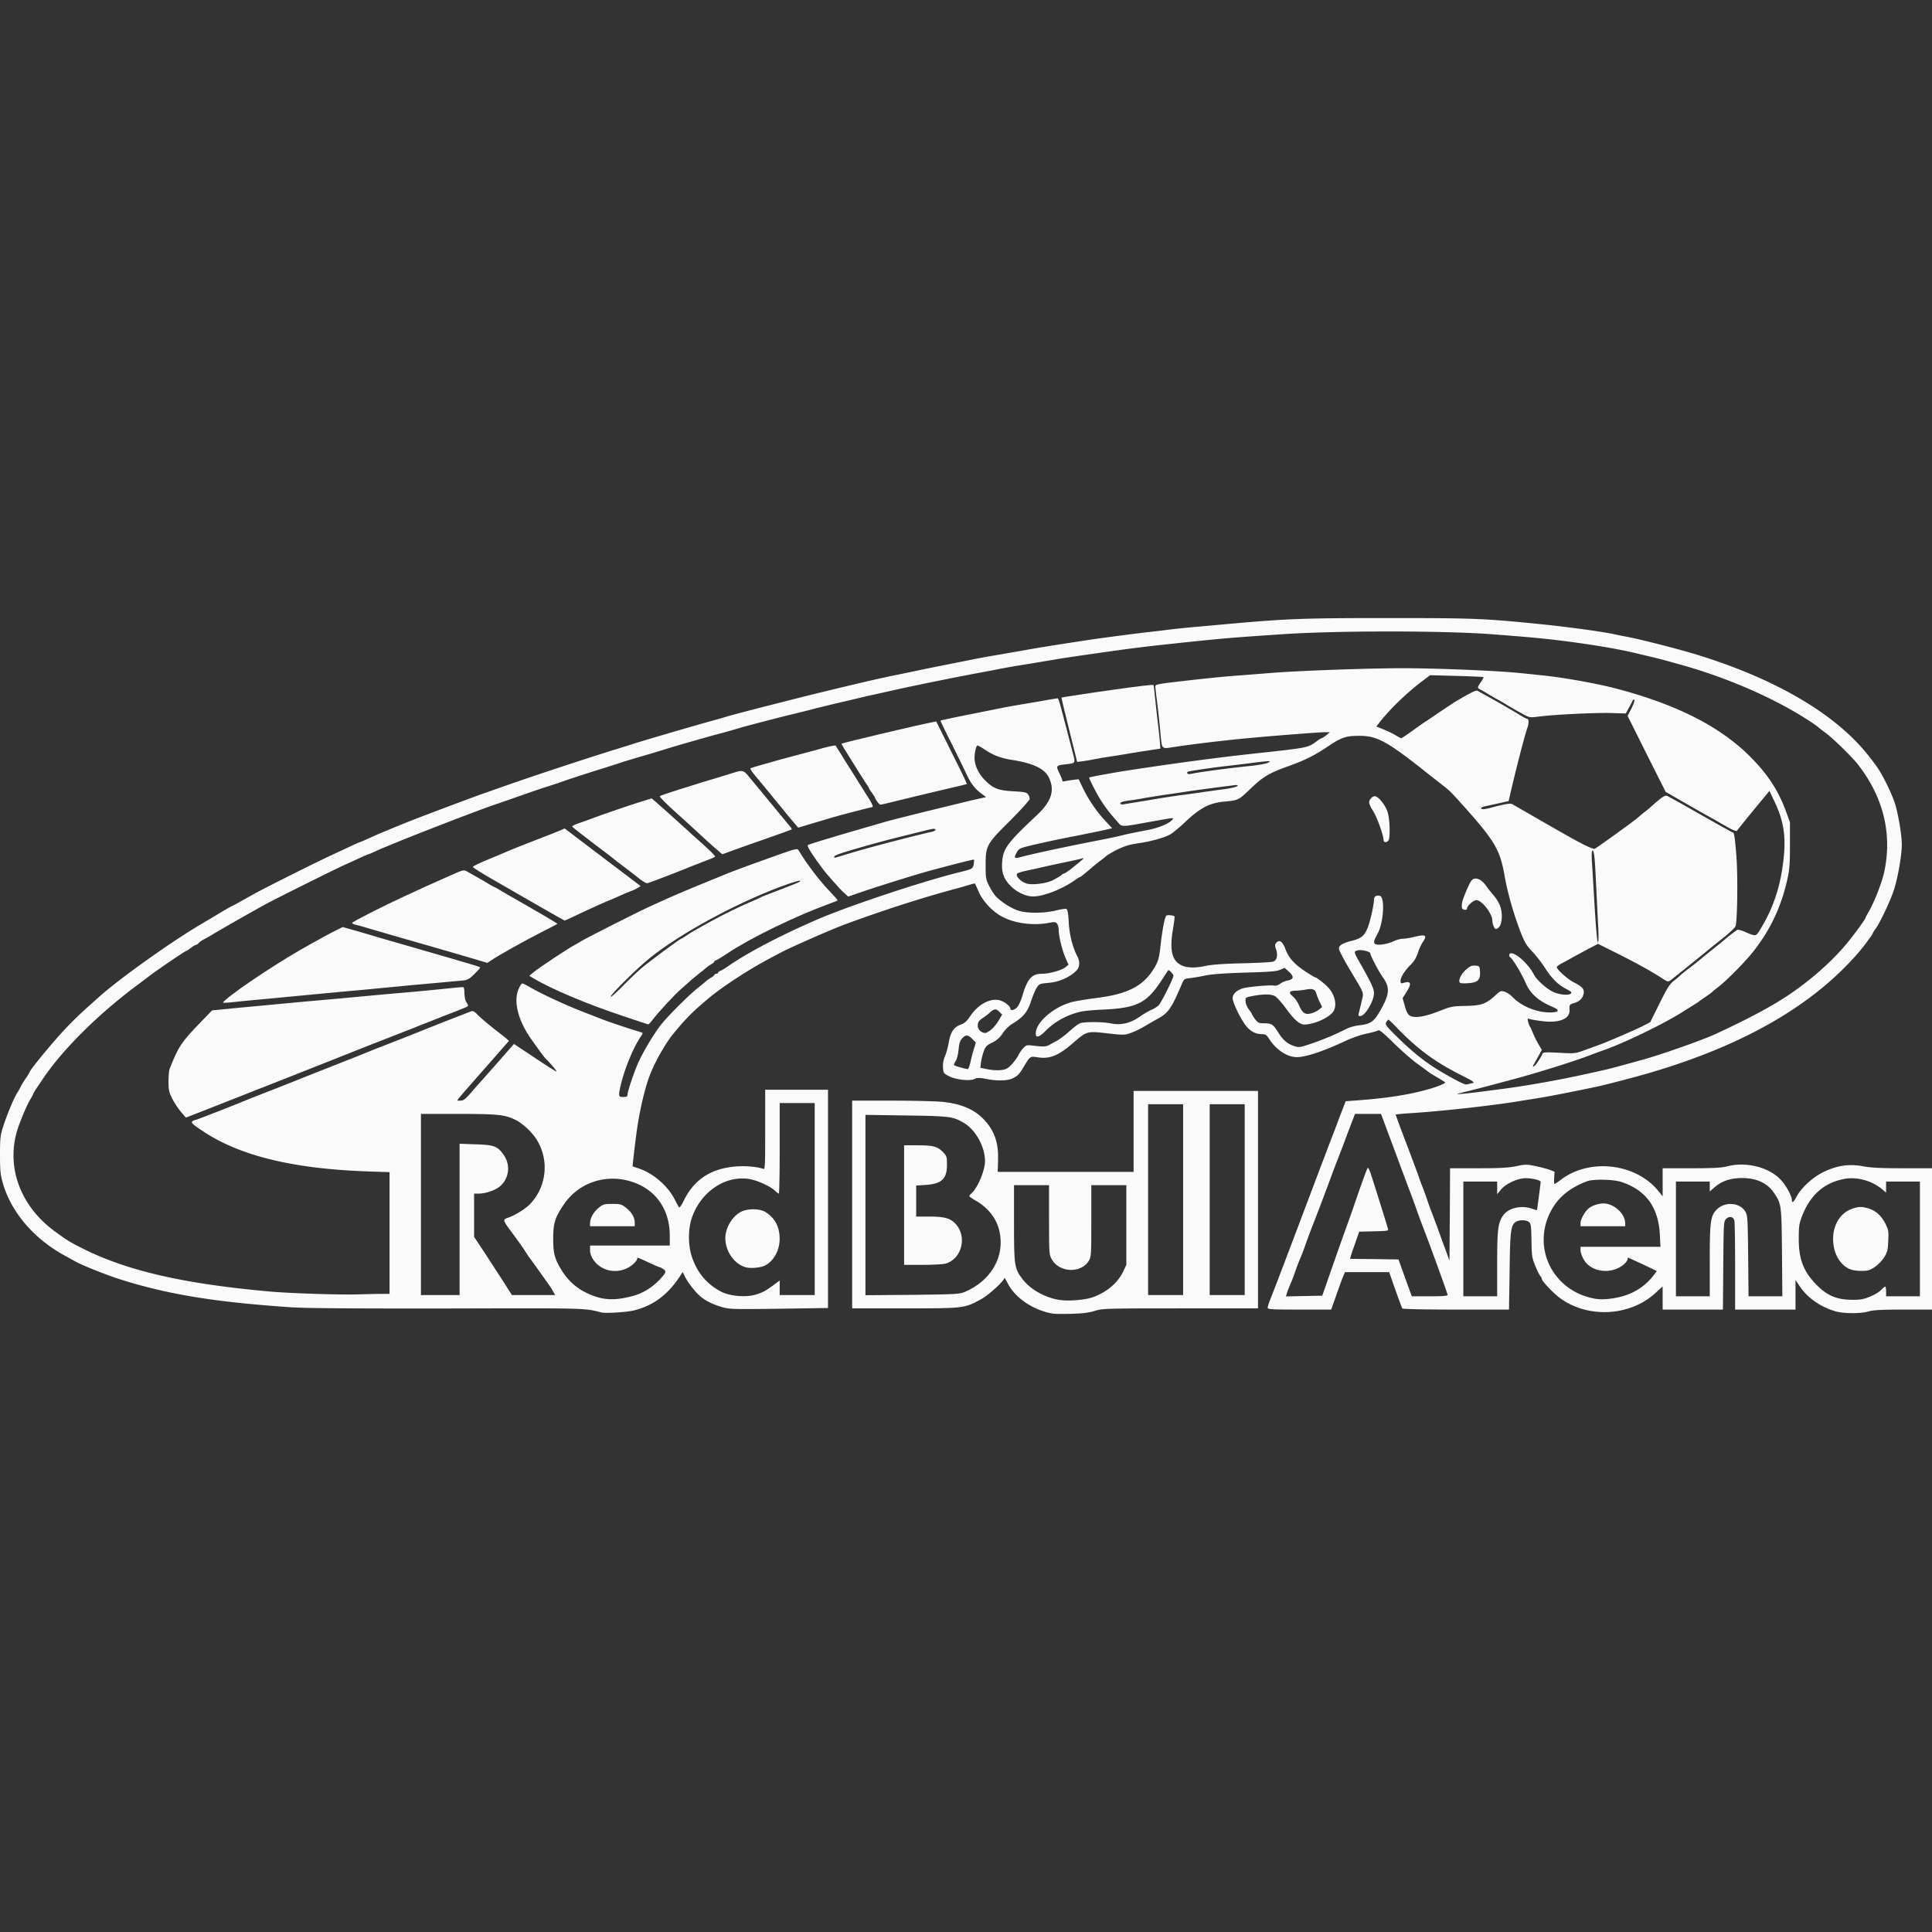 <svg id="SvgjsSvg1059" width="288" height="288" xmlns="http://www.w3.org/2000/svg" version="1.1" xmlnsXlink="http://www.w3.org/1999/xlink" xmlnsSvgjs="http://svgjs.com/svgjs"><rect width="100%" height="100%" fill="#333333" stroke="none"/><defs id="SvgjsDefs1060"></defs><g id="SvgjsG1061"><svg xmlns="http://www.w3.org/2000/svg" width="288" height="288" viewBox=".5 .5 1599.5 576.109"><path fill="#fafafa" d="M872.5 576.4c-16.101-2.5-31.7-13-37.801-25.3-1.5-3-2.699-5-2.699-4.3 0 2.3-12.7 14-19 17.5-14.1 7.7-14 7.7-63.2 7.7H706V400h32.4c17.8 0 36.9.5 42.5 1 15.7 1.7 26.7 6.4 34.8 15.3 8.2 8.9 11.601 19.001 11.101 33.2l-.3 9.5H939v-67h103v180h-64.4c-62.5 0-64.6.101-70.8 2.101-4.601 1.5-9.601 2.1-18.8 2.399-6.9.2-13.801.1-15.5-.1zm32.1-13.4c11.9-4.1 21.2-11.899 25.8-21.5l2.601-5.6V470H904v29.6c0 28.399-.101 29.8-2.101 33.1-6.5 10.5-24.3 9.8-30.6-1.2-2.2-3.899-2.3-4.699-2.3-32.699V470H840v31.4c0 35.2.3 37.6 6.899 46.2 6.4 8.6 18.601 15.5 30.601 17.399 7 1.201 20.8.101 27.1-1.999zM799 558.5c22.1-9.3 33.699-29.5 28.899-50.5-2.3-10.399-9.3-19.3-19.6-25.199-2.9-1.601-5.3-3.301-5.3-3.7 0-.5.899-1.601 2.1-2.7 5-4.5 10.9-18.7 10.9-26.2 0-12-7.7-26-17.601-31.8-9-5.3-11.5-5.601-47.6-6.101l-33.8-.5v149.3l38.8-.3c35.302-.4 39.102-.6 43.202-2.3zM980 482v-79h-29v158h29v-79zm51 0v-79h-29v158h29v-79z" class="color010101 svgShape"></path><path fill="#fafafa" d="M749 486.5V437h11.5c12.899 0 16.3 1 21 5.9 2.8 3 3 3.8 3 10.4 0 11.5-4.5 15.699-17.7 16.5l-7.8.5V496h11.3c12.2 0 17.1 1.4 21.399 6.101 9.801 10.7 5 29.1-8.5 32.899-2 .5-10.6 1-18.899 1H749v-49.5z" class="color010101 svgShape"></path><path fill="#fafafa" d="M498.5 575.4c-14.5-3.7-10.9-3.6-127.4-3.3-76.7.1-118-.2-129.6-1-62.2-4.2-101.3-10.5-140.5-22.8-11.3-3.5-32.5-11.9-38.4-15.301-1.7-.899-5.8-3.199-9.1-5C28.3 514 9.9 492.5 2.9 468.5.9 461.6.5 458.301.5 445c0-13.899.3-16.3 2.6-23.5 3.3-10.1 8.6-22.9 11.4-27.5 1.2-1.899 2.5-4.2 2.899-5 1-2.2 2.801-5.1 5.2-8.5 1.101-1.7 2.3-3.7 2.601-4.5 1.1-2.8 21.5-27.399 30.5-36.6 4.8-5.101 12-12 15.8-15.4 3.899-3.5 8.6-7.7 10.5-9.399 17.1-15.4 60.3-46.2 85.5-61 4.4-2.601 8.7-5.101 9.5-5.601 7.7-4.7 15.1-9 15.399-9 .2 0 3.5-1.7 7.301-3.899 3.7-2.101 9.5-5.301 12.8-7.101 7.1-4 51.899-26.399 62-31 3.899-1.8 10.7-5 15.3-7.1 4.5-2.2 8.5-3.9 8.7-3.9.3 0 3.5-1.399 7.199-3.1 3.801-1.7 7.7-3.4 8.801-3.9 13.6-5.7 26-10.7 30-12.2 2.8-1.1 7.699-3 11-4.199C366.699 158.3 397.5 146.8 400 146c1.399-.5 9.699-3.399 18.5-6.5 26.9-9.5 73.8-24.9 99.5-32.7 1.899-.6 5.3-1.699 7.5-2.399 5.399-1.8 48.5-14.4 61-17.9 5.5-1.5 12-3.3 14.5-4.1C606.5 80.8 611.9 79.3 636.5 73c26.3-6.7 32.9-8.4 49.5-12.4 26.399-6.4 43.3-10.301 55-12.7 5.199-1 13.6-2.8 18.5-3.8 5-1.101 16-3.301 24.5-5 8.5-1.7 17.8-3.5 20.5-4.101 2.8-.6 11.3-2.2 19-3.5 7.699-1.3 17.8-3.1 22.5-3.899 13.6-2.5 28.899-4.9 56.5-9.101 11.5-1.7 38-5.2 50.5-6.6 4.699-.5 11.899-1.4 16-1.9 4.1-.5 12.699-1.399 19-2 6.3-.5 18.899-1.7 28-2.5 50.199-4.5 62.8-5 133.5-5 71.399 0 79.199.3 126 5 25 2.601 50.8 6.101 62 8.5 2.199.5 6.699 1.4 10 2 10.5 2 38.5 9.101 53.5 13.5 65.8 19.601 116.199 48.3 144.3 82.3 3.5 4.2 7.8 9.9 9.6 12.601 4.5 6.5 11.4 20.7 14.101 28.6 2.899 8.8 6 26.8 6 35 0 8.7-3.2 27.2-6.5 37.5-2.9 8.9-11.601 27.4-15.101 32.101-1.3 1.7-2.399 3.399-2.399 3.8 0 .8-7.2 10.6-11.5 15.6-37.4 43.601-94.301 76.601-171.5 99.5-12.301 3.7-39.601 10.8-47.5 12.4-23.2 4.8-40.301 8.1-46.5 9-4.101.7-11.301 1.8-16 2.6-23.2 3.8-66.101 8.5-91.2 10-6 .4-10.8.9-10.8 1.101 0 .399 3.399 9.7 7.399 20.2 3.4 8.8 10.9 28.899 11.7 31.199.4 1.4 1.7 5 2.9 8 1.199 3 3 8 4 11s2.8 8 4 11c1.1 3 3.199 8.4 4.5 12 1.3 3.601 4 11.2 6.199 17l3.801 10.5.3-38.199.2-38.302h23.3c18 0 25-.399 31.399-1.699 7.601-1.601 8.801-1.601 16-.101 4.301.9 9.601 2.3 11.801 3.101l4 1.6-.301 5c-.199 2.8-.1 5.1.301 5.1.3 0 2.899-1.699 5.8-3.899 24-17.8 62.3-13 80.6 10.3l3.101 3.9V456h23.8c17.7 0 25.1-.399 29.2-1.5 16-4.3 35.6.7 45.199 11.5 4.2 4.601 8.801 13.2 8.801 16.301 0 2.899 1.399 1.899 3.8-2.7 4-7.5 13.6-16.3 22.6-20.601 11.4-5.399 21.101-6.8 32.7-4.6 6.4 1.2 14.6 1.6 32.7 1.6h24.2v117h-23.7c-18.2 0-25 .4-28.7 1.5-6.5 2-20.8 1.9-27.7-.1-12.399-3.7-23-11.1-29.5-20.8l-3.401-5.1V573h-50v-35.699c0-19.7-.301-36.801-.601-38-.899-3.301-4.2-3.9-6.8-1.4-2.1 2.1-2.1 2.9-2.4 38.6l-.3 36.5H1377v-19.2l-6.2 5.699c-21.2 19.2-55.8 20.9-78.9 3.9-5.3-3.9-14.899-14-14.899-15.7 0-.6-.601-1.8-1.4-2.6-.7-.9-2.6-4.7-4.2-8.601-2.6-6.399-2.8-8.199-3-20.8-.2-12.1-.5-14-2.1-15.2-2.4-1.899-8.3-1.899-11 0-4 2.801-4.601 7.4-5 40.801l-.501 31.7H1206c-26 0-44.101-.399-44.5-.899-.601-1-5.301-13.9-8.7-23.8l-2.2-6.301H1114l-1.4 3.301c-.8 1.699-3.3 8.699-5.7 15.5L1102.6 573h-26.3c-23.2 0-26.3-.199-26.3-1.6 0-.8 1.3-4.8 2.899-8.7 3.9-9.899 8.5-21.899 25.601-67.2 8.1-21.399 15.8-41.899 17.199-45.5 1.4-3.6 3.101-8.1 3.801-10 .699-1.899 2.5-6.6 4-10.5 1.5-3.8 3.3-8.6 4-10.5a813.11 813.11 0 0 1 4.199-11l2.9-7.5 9.5-.7c23.2-1.699 41.3-4.399 56.4-8.5 8.699-2.3 16.5-5.3 16.5-6.3-.101-.3-2.801-2-6-3.899-3.301-1.9-6.801-4-7.801-4.801-.899-.699-5.5-4.1-10.199-7.5-4.601-3.5-13.4-11.199-19.301-17.1-7.3-7.2-11.3-10.5-12.1-9.9-.6.5-4.9 1.7-9.5 2.7-4.7.9-12.5 3.7-17.5 6-18.3 8.601-33 13.5-40.4 13.5-7.899 0-16.899-5.8-22.699-14.7-2.4-3.699-3.301-4.3-6.2-4.3-5.101 0-9.601-2.3-13.2-6.899-4.5-5.601-11.1-19.301-11.1-22.9 0-3.4 3.1-6.4 8.3-8.1 3.899-1.301 22.8-3 26.2-2.3 1.5.199 3.399-.4 4.899-1.601 1.4-1.1 4.2-2.3 6.101-2.6 5.199-1 5.5-3.3 1.199-7.2l-3.6-3.3-3.8 1.6c-3 1.3-9 1.8-28.3 2.3-16.2.5-27.4 1.2-33 2.301-4.7 1-10.7 2-13.301 2.3-4.699.5-5 .7-6.899 5.2-8.601 20.1-11 23.6-19.8 28.399-2.5 1.4-7.4 4.2-10.9 6.3-3.5 2-8.7 4.601-11.5 5.5-4.9 1.8-5.9 1.8-19.4.3-17-1.899-16.699-2-28.699 8.301-11.9 10.3-19.2 13.199-29.2 11.5-6-.9-6-.9-11.2 7.8-3.9 6.5-4.7 7.3-9.1 9.6-4.101 2.101-12.801 2.4-22.301.5-5.5-1-7.3-1-9.199 0-3.7 2-15.5.8-21.301-2.2-4.5-2.3-4.699-2.6-5-7.199-.199-3.301.4-6.5 1.7-9.5 1.101-2.601 2.5-7.7 3.101-11.4 1.5-8.5 4.199-12.5 9.8-14.6 3.399-1.2 5.2-2.9 8-7.101 7.1-10.5 18-15.8 25.899-12.5 3.9 1.601 7.301 4.7 7.301 6.5 0 2 3.899.9 5.899-1.7 1.2-1.399 3.101-5.8 4.2-9.699C851.199 299 854.8 295 863 295c6 0 16.199-2.8 19.399-5.3l2.7-2.2-2.4-5.5c-2.8-6.199-5.699-18.199-5.699-23.3 0-1.8-.601-4.1-1.301-5.1-1.199-1.601-1.899-1.7-7.199-.7-12.4 2.3-27.101.5-37.4-4.7-8.2-4-16.5-12.6-20.2-20.8-1.6-3.8-3.1-7-3.3-7.101-.1-.199-2.2.301-4.7 1.101-2.399.7-7.1 2.1-10.399 3-27.9 7.399-62.9 18.7-93.5 30.1-10.7 4-44.4 18.801-51 22.4-.801.4-5.4 2.8-10.101 5.3-17.5 9.3-38.2 22.8-49.8 32.3-13.3 11-20 17.7-30.2 30.2-6.899 8.5-15.7 24.2-19.8 35.3-3.9 10.5-7.8 27.4-10.2 43.5-1.3 9.301-3.899 30.9-3.6 31 .1 0 2.7.9 5.7 1.9 11.699 4 23.8 14.7 29.3 25.8 1.5 3.101 3.1 5.9 3.5 6.2.5.3 2.1-2.1 3.6-5.2 8.7-17.899 22.5-27 43.601-28.7 7.8-.6 17.899.301 22.3 2 1.6.7 1.7-1.3 1.7-32.399V391h52v180.7l-40.601.601c-37.399.5-41.1.399-47-1.301-8.1-2.399-13.899-5.3-18.5-9.3-4.399-3.899-10.2-11.5-12.5-16.3l-1.7-3.5-1.8 2.8c-10.2 15.7-21.7 24.5-37.7 28.8-5.8 1.6-24.1 2.801-27.7 1.9zm25.699-13.599C532.4 559.7 540.6 554.7 546.8 548c5.1-5.5 5.6-6.6 3-8.399-1.2-.9-2.601-1.601-3-1.601-.4 0-4.601-1.8-9.3-4-9.5-4.4-9.5-4.4-9.5-2.9 0 .6-1.2 2.3-2.7 3.7-6.9 6.699-17.9 8.199-26.2 3.6-5.9-3.1-10.1-9.3-10.1-14.6V520h66v-8.4c0-19.2-9.4-34.7-25.5-42.101-22.9-10.6-49.2-3.399-62.7 17.2-7 10.5-8.3 15-8.3 27.8 0 12.301 1.3 16.9 7.3 26.5 5 7.801 11.7 14 19.5 17.801 13.1 6.501 23.2 7.2 38.899 3.001zm816.301 1c11.899-2.601 21.8-8.801 28.899-18l2.8-3.7-11.699-5.601c-6.5-3-11.9-5.5-12.101-5.5s-.399.6-.399 1.301c0 .699-1.2 2.5-2.7 3.899-8.7 7.9-23.601 7.7-31.3-.5-2.601-2.7-5-8.1-5-11.3V521h66.2l-.5-9.699c-1.1-22.9-11.399-37.101-31.699-43.9-6.801-2.3-23.801-2.6-29-.5-15.101 5.9-24.5 14.1-30.4 26.3-14.6 30.4 3.5 64.8 37.4 70.8 4.999.899 11.899.499 19.499-1.2zm207.9-.401c3.5-1.4 7.7-3.8 9.2-5.4 1.6-1.6 3.2-3 3.7-3 .399 0 .7 1.801.7 4v4h28v-95h-28v9.201l-3.101-2.7c-8.6-7.199-20.899-10.6-31.399-8.699-16.801 3.1-28.4 13.399-35.2 31.1-2.2 5.7-2.601 8.2-2.601 18.1-.1 17.2 3.9 27.601 14.801 38.601 8.8 8.899 16.699 12.2 29.199 12.3 6.701.097 9.5-.403 14.701-2.503zm-922.201-1.8c5.9-1.8 8-3 14.601-7.8l5.2-3.9V561h29V402h-29v37.5c0 20.601-.301 37.5-.7 37.5-.4 0-1.8-1.1-3.2-2.399-3.9-3.7-13.9-8.3-20.9-9.601-19.8-3.5-40.399 10.2-47.899 32-3.3 9.7-3.2 23.4.3 33.2 4.6 12.8 11.9 21.4 23.4 27.7 7.299 4 20.799 5.2 29.198 2.7zm472.5-9.1c9.601-27.6 11.5-32.899 15.301-43.5 2.3-6.3 5.199-14.6 6.6-18.5 6.6-19.5 11.5-33 12.3-33.8.4-.399 1.8 2.5 3 6.5 1.3 4 2.9 9.101 3.601 11.3 1.3 4 8.8 28.101 10 32.2.6 2.2.5 2.2-11.5 2.5l-12.2.3-3 8.5c-1.601 4.7-3.4 9.7-3.8 11.2l-.801 2.8 20 .2 20.101.3 5.5 15.301 5.5 15.199h14.899c10.4 0 14.801-.3 14.801-1.1 0-1-14-39.7-19.601-54.1-3.2-8.4-4.399-11.601-6.899-18.801-1.5-4.1-3.301-9.1-4-11-.801-1.899-5.5-14.5-10.5-28s-10.301-27.5-11.601-31.2l-2.6-6.8h-21.5l-2.8 7.3c-1.5 3.9-4.301 11.301-6.101 16.2-1.899 5-5.1 13.301-7.1 18.5-2 5.2-4.601 12.2-5.8 15.5-3 8.101-9.301 24.801-14.301 37.5-2.199 5.801-4.699 12.5-5.5 15-.899 2.5-2.5 6.801-3.699 9.5-1.2 2.801-3 7.5-4 10.5s-2.801 7.801-4 10.5c-1.2 2.801-2.601 6.2-3 7.801l-.9 2.8 15.1-.3 15-.301 3.5-9.999zM1240 535.301c0-28.7.699-34.301 5-40.301 4.399-6.199 15.1-8.6 23.899-5.5 2.2.801 4.101 1.301 4.101 1.2 0-.1.699-5.1 1.5-11.2.8-6 1.5-11.5 1.5-12.199 0-1.7-9.601-3.601-14.801-2.9-6.5.9-14.6 5-18.1 9.3l-3.1 3.8V467h-28v95h28v-26.699zm176-2.201c0-32.5.6-37.5 5.5-42.601 6.8-7.3 19.8-6.3 24.199 1.801 1.601 2.8 1.801 7 2.101 36.5l.3 33.199h28l-.3-36.199c-.4-39.9-.4-40.301-6.9-49.801-5.8-8.5-16.1-12.6-29.3-11.8-8.1.5-14.5 3-19.9 7.8l-3.699 3.2V467h-28v95h28v-28.9zM316.8 560h6.2V459.2l-18.7-.6c-61-2.2-104.8-12.8-135.2-32.9-9.6-6.3-10.899-7.6-9-8.8.8-.5 1.7-.9 2.2-.9.8 0 22.1-8.3 38.7-15 5.2-2.2 16-6.399 24-9.5 8-3.1 18.8-7.399 24-9.5 5.2-2.1 17.2-6.8 26.5-10.5 9.399-3.7 21.3-8.399 26.5-10.5 5.199-2.2 16-6.399 24-9.5 8-3.1 18.8-7.399 24-9.5 5.199-2.1 16-6.399 24-9.5 8-3.1 15.399-6 16.5-6.399 1.5-.601 2.699 0 5 2.399 2.9 3.1 11.9 10.5 18.4 15.5 1.9 1.4 4.4 3.4 5.7 4.5l2.3 2-13.6 15.5c-7.4 8.5-16.2 18.4-19.3 22-3.2 3.601-6.801 7.7-8 9.3l-2.1 2.7h2.9c2.399 0 4.1-1.3 8.8-6.7 3.2-3.8 6.3-7.3 6.9-7.899 3.899-4.4 8.5-9.5 17.8-20.101l10.7-12.2 17.199 11.399c9.4 6.3 17.601 11.5 18.101 11.5.7 0-5.9-7.899-9.3-11-1-1-8.801-11.6-12.801-17.5C429 332.4 425.5 317.1 430 307.3c1-2.399 2.399-4.3 2.899-4.3.601 0 3.2 1.301 5.8 2.8 9.801 5.7 29.7 15 44.301 20.601 5.199 2.1 11.1 4.3 13 5.1C504.9 335 516.9 339 531.8 343.6c1 .3.899 1-.601 3.1-6 8.5-13.6 26.8-16.699 40.1-2.2 9.5-2.101 10.2 2 10.2 2.699 0 3.5-.399 3.5-1.8 0-2.4 4.399-15.9 8.3-25.2 3.6-8.7 13.8-25.899 19.899-33.399C554.4 329 570.5 313 577.4 307.4c3.4-2.7 6.7-5.4 7.4-6.1.7-.7 2.6-2 4.2-3 1.699-.9 3-2.101 3-2.5 0-.4.699-.801 1.5-.801.8 0 1.5-.399 1.5-.899s.8-1.101 1.8-1.5c.899-.3 3.8-2 6.399-3.8 16.5-11.6 46.801-27.3 77.601-40.3C707.9 237.2 766 218 794.5 211c11-2.7 11.399-2.899 12.1-6.6.3-1.9.5-3.7.2-3.9-.3-.3-15.9 3.601-37.3 9.4-11 3-40.5 12.2-54.9 17.1l-11.9 4.101-3-2.801c-1.699-1.5-4.1-3.899-5.3-5.3-1.2-1.399-3.399-3.8-4.899-5.5-5.4-6.1-6.301-7.2-11.7-14.6-5.4-7.4-9.3-13.8-8.601-14.4.9-.8 28.7-9.1 66.301-19.899 2.8-.801 17.199-4.4 32-8.101 14.899-3.6 29.5-7.2 32.5-7.899 3-.801 8.1-1.9 11.199-2.601l5.7-1.3-3.7-2.7c-5.6-4.1-9.1-8.7-12.899-17-1.9-4.1-7.5-15.5-12.4-25.399-5-9.801-8.899-18-8.7-18.2.4-.3 10.2-2.4 22.801-4.9l27.5-5.5c2.199-.5 9.6-1.8 16.5-3 6.899-1.1 16.1-2.7 20.5-3.5 4.399-.8 8.5-1.399 9.1-1.5 1.4 0 .2-4.399 13.2 45.7 2.1 8.2 2.3 7.9-6.3 8.9-7.7.899-7.9 1.199-5 7.199 1.399 2.9 2.5 5.7 2.5 6.301 0 .6.8.8 1.8.5.899-.2 4-.7 6.7-1.101l5-.6 3.399 7.1c4.601 9.5 11.3 19.5 18.5 27.2l5.8 6.3-7.3 1.7c-4.1.9-13.5 2.8-20.899 4.3-15.801 3-33.9 6.9-42.801 9.2-5.699 1.5-6.5 2-8.3 5.5-2.3 4.5-1.899 4.7 7 2.3 9.4-2.399 35.5-8 59.101-12.6 8.5-1.601 18.899-3.8 23-4.9 4.1-1 12-2.6 17.5-3.6 10-1.7 19.699-5.5 22.5-8.9 1.5-1.899 1.699-1.899-15 1.101-29.9 5.3-25.9 5.399-31.5-.801-7.602-8.4-12.803-15.9-17.902-25.8-2.6-5-4.6-9.3-4.4-9.5.4-.4 19.6-3.9 29.8-5.5 40.199-6.2 76.899-11.1 108.5-14.5 43.3-4.7 42.8-4.6 50.199-10.1 1.7-1.3 3.5-2.4 4-2.4.4-.1 2.2-1.2 3.801-2.5l3-2.5h-4.5c-4.301 0-41.801 2.9-64 5-15.101 1.3-47.601 5.2-59.601 7.101C961.5 108.9 962.6 110 961.1 94.3c-.7-7.6-1.9-18.699-2.7-24.699C957.6 63.5 957 57.9 957 57c0-1.399 2.3-1.899 13.8-3.3 25.399-3 40.6-4.6 55.7-5.7 8.3-.6 20.399-1.6 27-2.1 21.899-1.8 78.6-3.8 107-3.9 28.899 0 80.399 2.101 98 4 5.5.5 14.699 1.5 20.5 2.101 16.8 1.8 43 6.5 58.5 10.5C1390 72.3 1426.699 91.3 1452 117.8c13 13.601 21 26.2 27.1 42.7l3.3 9v19c0 15.8-.399 20.601-2.2 28.5-5.1 22.8-14.1 41.7-28.1 59.5-6.3 8.101-21.3 23.301-28.6 29.101-2.7 2.1-5.2 4.1-5.5 4.5-.301.3-2.7 2.1-5.5 4-2.7 1.8-5.2 3.6-5.5 3.899-.301.3-1.4 1-2.5 1.7-1.101.7-6.301 3.9-11.5 7.2-16 10-48.2 25.6-65 31.399-2.5.9-7 2.5-10 3.7-16 6.101-46.601 15.601-69 21.5-5.801 1.5-12.7 3.4-15.5 4.101-2.7.8-10.4 2.699-17 4.399-11.101 2.7-11.5 2.9-5.5 2.4 5.899-.5 14.699-1.601 36.5-4.5 19.3-2.601 46-7.4 66.5-12 5.199-1.101 11.3-2.5 13.5-3 5.399-1.2 9.5-2.3 19-4.9 4.399-1.2 10.899-3 14.5-4 14.5-4 48.699-16 59.5-21 27.399-12.6 48.3-23.8 62.5-33.6 18-12.3 34.699-27.3 46.399-41.4C1535.6 262.5 1545 249.6 1545 248.6c0-.301 1.3-2.7 2.8-5.301 4.5-7.8 10.899-24.199 12.7-32.8 6.699-31.5-.801-61.899-21.9-88.899-4.7-6-20.4-21.4-26.6-26-3-2.2-5.7-4.301-6-4.601-.301-.399-2.7-2.1-5.5-4-27.5-18.399-66.4-35.8-105-46.899-13.101-3.7-21.801-6.101-28-7.5-3.801-.9-9.7-2.301-13-3.101-15.9-3.8-41-7.899-66.5-10.899-11.801-1.4-21.301-2.301-51-4.601-40.301-3.2-132.101-3.2-176.5 0-7.7.5-20.7 1.4-29 2-15.4 1.101-34.4 2.9-59 5.601-27.5 2.899-37.801 4.3-63 7.899-5.5.8-13.4 1.9-17.5 2.5-4.101.601-11.4 1.7-16.2 2.5-16.101 2.7-26.2 4.4-33.3 5.5-3.801.601-10.101 1.8-14 2.5-3.801.8-13.301 2.601-21 4-7.7 1.5-19.4 3.7-26 5.101-6.601 1.3-15.4 3.1-19.5 4-4.101.8-13.601 2.8-21 4.5-7.4 1.6-15.301 3.399-17.5 3.899-2.2.4-6.9 1.5-10.5 2.4-3.601.8-11.4 2.7-17.5 4.1-6 1.4-15.5 3.7-21 5.101C669 77.1 661.1 79 657 80c-9.301 2.2-38.4 9.8-42.5 11-3.9 1.2-11.5 3.4-19 5.4-8.601 2.2-40.2 11.3-45.5 13.1-2.5.8-10.801 3.3-18.5 5.5-7.7 2.3-15.801 4.7-18 5.5-2.2.8-11.4 3.7-20.5 6.5-9.101 2.9-20.101 6.5-24.5 8-4.4 1.601-10.2 3.5-13 4.4-2.7.8-12.9 4.2-22.5 7.6-9.601 3.4-18.601 6.5-20 7-14.301 4.5-88.801 33.5-101.7 39.601-2.8 1.3-5.4 2.399-5.7 2.399s-4.1 1.601-8.3 3.601c-4.3 2-9.8 4.5-12.3 5.6-9.101 4.2-54.8 26.9-64 31.9-9.9 5.3-41.2 23.2-45.8 26.1-1.5.9-4.101 2.4-5.9 3.3-1.8.9-3.7 2.301-4.4 3.101-.6.8-1.6 1.399-2.1 1.399s-2.4 1.101-4.2 2.5c-1.8 1.4-3.5 2.5-3.8 2.5-.9 0-26.4 17.4-31.8 21.7-.8.601-5.5 4.2-10.5 7.9C80.7 329.5 52 358.2 36 382c-2.4 3.601-5.2 7.7-6.2 9.2s-1.8 3-1.8 3.3-1 2.2-2.3 4.3c-3 4.9-9 19.101-11.2 26.7-8.7 30.1 3 61.5 30.5 82.1 10.6 7.8 12.6 9.1 22.7 14.2 37 18.899 84.399 29.899 156.8 36.3 17.1 1.5 57.8 2.8 73.5 2.3 6.9-.2 15.3-.4 18.8-.4zm64.2-61.6v-62.7l13.399.5c15.601.5 18.2 1.601 23.4 9.2 5.5 8.2 4.1 19-3.2 25.4-3.9 3.399-11.9 6.199-17.8 6.199H393v35.8l9.3 14c5 7.8 12.1 18.6 15.6 24.1l6.4 10.1h35.799l-1.8-3.199c-1-1.801-2.2-3.7-2.601-4.301-.399-.5-4.1-5.699-8.199-11.5-4.101-5.8-7.9-11-8.4-11.6s-2.1-3-3.6-5.4c-1.5-2.399-5.801-8.5-9.5-13.5-10-13.5-9.801-12.8-3.9-14.899 5-1.8 13.4-7.101 16.7-10.4 17.1-17.399 16.8-45.1-.601-62-3.199-3.2-7.899-6.8-10.6-8.1-9.2-4.5-14-5-47.3-5.101H349v150h32V498.4zm838.3-112.8c2.5-.601 1.6-1.301-9.5-6.9-21.601-10.9-35.601-21.3-52.7-38.9-3.6-3.8-6.8-6.8-7.1-6.8-.301 0-1.101.9-1.801 2-1.1 1.9-.5 2.9 8 11.3 14 13.9 25.4 22.9 39.301 30.9 13 7.5 17.899 9.8 19.5 9.4.8-.2 2.8-.7 4.3-1zm-385.4-12.1c3-1.5 7.601-7 10-11.6.7-1.5 2.4-3.9 3.8-5.4 2.4-2.5 2.9-2.7 8.2-2 8.601 1 10.5.9 13.3-.6 1.4-.8 4.4-2.4 6.7-3.7s6.9-4.8 10.2-7.8 7.1-5.9 8.5-6.4c3.5-1.399 18.8-1.3 25.7.101 8.1 1.699 16.1-.2 23.5-5.4 3.1-2.2 7.6-4.8 9.8-5.8 2.3-.9 5.1-2.7 6.3-4 2.2-2.4 12.101-22.2 12.101-24.3 0-1.3-3.801-5.2-4.4-4.5-.1.2-2.8 4.3-5.9 9C949.8 319.2 941.6 323.3 914.5 324.6c-7.101.3-15.2 1-18 1.5-11.7 2.4-22.6 8.2-30.5 16.3-5.2 5.2-8 6-8 2 0-9.2 14.8-22 29.899-26 2.9-.8 12.2-2.3 20.5-3.4C935 311.7 948 304.7 956.9 288.801c2.4-4.301 3.3-7.4 4.2-15.301 1.7-15.5 3.7-25.8 5.1-26.7 1.2-.699 5.7-.199 6.7.7.2.3-.399 5.2-1.399 11.101-2.601 15.7-1 24.2 5.399 28.399 4.8 3.101 11.8 3.601 21.7 1.5 5.6-1.199 14.7-1.8 30.8-2.199 12.601-.301 24-.9 25.2-1.4 3-1.1 4-5.1 2.4-10-1.101-3.1-1.101-4.1 0-5.4 2.6-3.199 5.3-1.399 7.8 5.301 2.8 7.399 7.5 12.5 17.399 18.899 3.601 2.4 6.9 4.3 7.301 4.3 1 0 7.699 5.2 10.3 8 6.3 6.601 8.1 16.2 3.899 21.101C1099.6 332 1087.8 337 1080.4 337c-4 0-8.5-4-15.399-13.5-3.4-4.7-7.5-9.2-9-10-3.5-1.8-9.2-1.8-18-.2-6.5 1.301-6.5 1.301-6.301 4.5 0 1.801 1.301 4.801 2.7 6.7 1.4 1.8 2.601 3.7 2.601 4s1.199 2.2 2.6 4.101c2.4 3.1 3.1 3.399 7.8 3.399 6 .101 7.101.8 11.3 7.5 4.101 6.4 7.4 9.3 12.801 11.2 3.8 1.3 4.899 1.2 9.199-.1 11.101-3.4 24.301-8.801 33.9-13.7 3-1.601 7.7-2.9 11.6-3.3 8.4-.9 11.601-3 15.9-10.2 8.9-15 9.5-20.7 3.4-29.3-3.5-4.8-10.5-18.2-10.5-20 0-1.5-7.4-3.3-10.5-2.5-3.101.8-3.101 1.399.1 7.2 11.5 20.3 13.4 24.399 13.4 28.3 0 6.5-7.4 18.899-11.301 18.899-1.5 0-1.8-.5-1.3-2.2.3-1.3 1.4-5.6 2.3-9.6 1.9-8.5 3.101-5.1-10.3-27.7-4.6-7.699-8.399-15-8.399-16.3 0-2.8 3-4.6 11-6.6 7.699-2 10.199-4.101 12.899-11 2.1-5.299 5.1-18.799 5.1-22.999 0-2.601 2.199-4 5-3.101 3.399 1.101 3.399 15.3.1 26.2-.5 1.8-1.9 5-3.2 7.2-3.2 5.8-2.2 7.5 4.4 6.9 2.8-.301 7.2-1.4 9.6-2.601 2.5-1.2 6-2.2 7.9-2.2 1.899 0 6.5-.8 10.3-1.699 8.7-2.101 10.1-1.2 6.5 4.199-1.4 2-3.4 6.301-4.3 9.4-1.2 3.6-3.101 6.8-5.4 9.1-5.1 4.9-8.899 10.801-8.899 13.801 0 2.1.3 2.3 2.3 1.8 6.399-2 7.2.3 2.6 7.5l-3.2 5.1 1.9 6.6c1.4 5 2.5 7 4.4 8 3.899 2.101 12.399.7 24-3.899 9.899-3.9 11.1-4.101 22-4.3 13.1-.301 16.8-1.601 24.6-8.801 4.1-3.8 4.5-3.899 7.7-2.899 1.899.6 4.7 2.5 6.3 4.2 7.3 7.699 19.9 12.899 31 12.899 7.5 0 8.7-1.8 2.7-4.399-12.101-5-19.101-11.301-22.9-20.4-2.8-6.7-10.5-19.5-12.399-20.7-1.601-1-1.2-3.5.6-3.5 4.6 0 14.8 9.601 18.9 17.801 2.199 4.3 10.8 11.999 16.1 14.3 5.2 2.3 12.7 3 14.5 1.199.9-.899-.1-1.8-4-3.8-6.6-3.3-11.9-8.6-17.8-17.8-2.5-3.899-7.2-9.899-10.3-13.2-4.9-5.1-6.301-7.6-9.9-16.8-5.7-14.9-10.7-32.7-13-46.1-3.7-21.2-8.2-28.801-34-57.601-11.3-12.6-10.5-11.8-19.6-19a1507.9 1507.9 0 0 1-11.5-9c-32.301-25.6-40.4-30-55.101-30-11.1 0-14.8 1.2-26.5 9.101-11.3 7.5-18.399 11-31.899 15.899-16.101 5.7-21.301 8.8-31.601 18.7-10.2 9.7-9.899 9.6-22.2 10.8C1001.5 153.7 994 157.7 981 170c-4.101 3.9-9.301 8.2-11.5 9.5-4.7 2.8-15.9 5.9-26.9 7.5-6.9 1-10.5 2.101-16.6 4.9-3.101 1.5-8.5 4.6-9.601 5.6-.6.601-2.6 2.101-4.399 3.5-1.9 1.4-5.4 4.2-7.9 6.4-2.5 2.1-5.6 4.7-6.9 5.7-1.199 1-2.5 1.899-2.8 1.899s-2 1-3.7 2.3C879.8 225 864.6 230.9 855.9 231c-6 0-13.3-3.399-18.5-8.5-5.899-5.899-7.899-11.399-7.2-20.2.8-10.9 4.3-15.7 28.4-38.3 12.4-11.6 15.4-20.7 10.3-31.399-3.3-7.2-13.1-11.9-29.6-14.5-9.7-1.5-15.601-3.601-22.7-8.2-3.3-2.2-6.3-3.9-6.8-3.9-1.4 0-3 8.4-2.3 12.8.899 5.801 3.8 11.2 8.6 16.101 6.7 6.7 10.9 8.3 23.2 9 9.2.5 11.1.899 12.3 2.5.8 1.1 1.4 2.8 1.4 3.8s-7 8.7-15.801 17.6C817.3 187.5 816.5 188.9 816.5 205c0 10.7.199 11.9 2.899 17.2 1.5 3.1 4 6.9 5.5 8.6 4.101 4.4 12.4 9.801 18.3 11.801 7.101 2.5 21.801 2.399 31.5 0 4-1 7.801-1.601 8.601-1.301 1 .4 1.6 3.301 2 10.9.5 10.101 3.2 20.9 7.1 28.3 2.5 4.801 2.101 9.301-1.3 12.4-5.6 5.3-14 8.9-22.4 9.6-7.6.7-7.899.801-10.1 4.4-1.2 2-3.3 7-4.6 11.1-2.7 8.4-6.2 12.7-14.7 18-3.3 1.9-6.601 5.101-8.7 8.3-2.5 3.801-4.9 5.801-8.7 7.7-4.399 2.101-5.5 3.2-6.899 7-.9 2.5-2 6.601-2.301 9.101l-.6 4.699 4.7 1c7.1 1.5 14 1.4 17.1-.3zm-30-5.2c.7-3.199 2-8.199 2.9-11.1l1.6-5.2-2.899-3c-3.5-3.6-5.4-3.8-8.5-.5-1.7 1.9-2.4 4.101-2.9 9.3-.4 4-1.4 8-2.5 9.601-.9 1.5-1.5 3-1.2 3.3.601.6 9.3 3.1 11.2 3.2.598.099 1.598-2.501 2.299-5.601zm469.799-.5c1.601-2.399 3.2-5.1 3.601-6.199.7-1.7 1.6-1.801 14-1.2 13.1.7 13.3.7 21.7-2.4 4.699-1.7 9.6-3.5 11-4 4.699-1.5 29.399-12.2 36.1-15.5l6.6-3.399 7.7-15.5c6.3-12.7 8.4-16.101 11.9-18.8 2.3-1.801 4.7-3.801 5.2-4.4.6-.6 3-2.6 5.5-4.5 6.3-4.8 7.8-6 11.899-9.4 2-1.699 7-5.699 11.101-9 4.1-3.3 7.699-6.199 8-6.5 1-1 9.5-7.699 10.699-8.3.601-.399 3.301.2 6 1.4 9.101 4 9.5 4 12.301-.5 11.399-18.301 17.6-36.5 20.1-59.601 2.1-18.8.1-31.5-7.4-47.399l-4.3-9-5.399 6.6c-7.9 9.4-20.301 24.6-21.101 26-.8 1.3-2.8.5-12.399-5-2.7-1.6-9-5.2-14-7.9-4.9-2.8-14.4-8.199-21-12l-12-6.899-15.801-31.4L1348 81.5l3.199-6.2c1.7-3.5 2.801-6.6 2.4-7-.5-.5-1-.3-1.3.2-.2.601-1.601 3.3-3.101 6l-2.699 5-12.599-.4c-13.3-.301-47.2 1.3-59.7 3-7.4.9-7.4.9-13.9-2.7-3.601-1.9-9.3-5.2-12.7-7.3-3.3-2-6.8-4-7.6-4.4-.801-.4-3.7-2.1-6.5-3.7-2.7-1.7-6-3.6-7.2-4.2-2.9-1.399-2.9-1.699.2-6.3 1.5-2 2.399-3.899 2.199-4.1-.199-.2-10.199-.7-22.3-1l-21.899-.6-7 5.301c-13 9.899-26.7 23.199-35.301 34.3L1140 90.3l6.199 2.5c3.5 1.4 8 3.601 10 4.9 2.101 1.2 4 2.3 4.4 2.3.3 0 4.5-2.8 9.3-6.2 4.8-3.5 9.4-6.699 10.3-7.3.9-.5 6.301-4.1 11.9-8l12-8c14.5-8.6 18.5-10.6 19.9-9.7.8.5 3.6 2.101 6.199 3.5 10.9 6 21.601 12.2 27.5 15.801C1261.199 82.3 1264.5 84 1265 84c1.3 0 1.3 4.101 0 7.4-1.801 4.899-8.301 29.7-13.601 52.3l-1.899 8.3-6.601 1.5c-3.7.8-9 2-11.899 2.601-3.601.8-4.9 1.399-4.101 2.199.7.7 2.8.5 6.8-.5 13.101-3.5 17.5-4.199 19.101-3.1 3 1.8 39.5 22.8 46.7 26.8 12.699 7.101 20 10.5 21.3 10 1.2-.399 34.3-24.3 35.2-25.399.3-.301 2.8-2.4 5.5-4.601 2.8-2.1 5.199-4.2 5.5-4.5.3-.3 3-2.7 6.1-5.3 4.2-3.5 6.1-4.5 7.5-4 1.1.4 13.6 7.4 27.8 15.5 14.3 8.1 26.2 14.8 26.7 14.8 1.1 0 1.7 3.601 3 20 1.2 16.2.8 53.7-.8 57.7-.4 1.101-4.8 5.3-9.8 9.3-4.9 3.9-9.9 7.9-11 8.801-4.4 3.699-31.801 25.8-33.4 26.899-1.4 1.101-2.5.7-6.6-2-8.7-5.7-23.2-13.7-40.4-22.2l-12.6-6.3-9 4.7c-4.9 2.7-10.801 5.8-13 7.1-2.2 1.2-5.7 3.2-7.801 4.2-2 1.101-4 2.4-4.3 3-.899 1.4 8.601 10.101 13.9 12.8 7.1 3.601 9 5.7 8.3 9.3-.8 4.101-3.2 6.5-7.8 7.9-3.9 1.1-4.101 1.5-3.9 5.8.5 7.5-8.899 11.101-23.399 9.101-4.7-.601-9.2-1.4-10.101-1.801-1.2-.399-1.399 0-.8 2.301.4 1.6 1 3.399 1.4 3.899.5.601 1.6 3 2.6 5.5s3 6.601 4.6 9.3L1277 358l-2.101 3.8c-1.1 2-2.899 5.2-3.899 7-2.9 4.7-.6 3.9 2.699-1zM821.4 341c1.9-1.7 4.7-5.1 6.101-7.7l2.699-4.5-2.5-2.5c-2.5-2.6-4.399-2.399-7.899 1-.7.7-2.9 2.4-4.8 3.7-4.4 3-5 3.9-5 7.2 0 2.9 3.1 5.8 6.199 5.8.9 0 3.3-1.4 5.2-3zm271-16.3l2.7-2.2-2-4.1c-1.1-2.2-2.3-5.3-2.7-6.7-.899-3.7-3.1-4.7-8.399-3.7-2.5.5-6.4.9-8.7 1-5.4 0-6.3 1.601-2.601 4.601 1.7 1.3 4 4.6 5.2 7.3 2.8 6.6 5.101 8.2 10 6.899 2.1-.5 5-1.9 6.5-3.1zm231.299-67.899C1323.3 250 1322.6 234.8 1322 223c-1.101-24.5-1.7-30-3.101-30-.6 0-.8 3.101-.5 8.3.3 4.5 1.3 21.601 2.3 38 1 16.7 2.101 29.7 2.7 29.7.501 0 .701-4.8.3-12.199zm-451.5-39.301c2.9-1.5 6-3.3 6.9-4.1.8-.8 1.9-1.4 2.3-1.4.5 0 2.7-1.5 5-3.2 10.9-8.6 12.5-10.1 10.2-9.399-1 .399-7.1 1.7-13.5 3.1-6.4 1.3-14.7 3.101-18.6 4-3.801.9-10.101 2.3-14 3.101-3.801.8-7.4 1.899-7.801 2.399-1.899 1.8 3 6.9 7.801 8.3 4.801 1.399 16.401-.101 21.7-2.801zM710 193.5c13.6-4 52.8-14.2 61.8-16 3.3-.7 4.5-2.5 1.5-2.5-.9 0-4.2.7-7.2 1.5-3.1.8-11.2 2.8-18.1 4.5-11.7 2.9-23.801 6.101-35.5 9.5-16.301 4.7-20.9 6.3-21.301 7.5-.3.9.101 1.101 1.4.7 1.1-.3 8.901-2.7 17.401-5.2zm233.5-40.9c5-.801 13.1-2.2 18-3 5-.801 12.8-2 17.5-2.601 4.699-.6 12.8-1.7 18-2.5 5.199-.7 13.399-1.899 18.199-2.5 4.801-.7 9.2-1.8 9.7-2.399.9-1-.2-1.101-5.2-.4-24.1 3.1-31.199 4.1-39.199 5.3-4.9.8-12.601 1.9-17 2.5-4.4.7-11.4 1.8-15.5 2.5-4.101.8-9.7 1.7-12.4 2-5.8.8-7.6 1.4-7.6 2.7 0 .5 1.5.7 3.3.4 1.7-.3 7.3-1.2 12.2-2zm51-24.5c10.3-1.601 28.399-3.9 41.5-5.2 6.3-.7 12.6-1.8 14-2.5 2.399-1.3 2.399-1.3.3-1.4-1.2 0-7.101.601-13 1.4-5.9.8-15.5 1.899-21.3 2.6-10.301 1.101-29.2 3.9-31.801 4.601-.699.199-1 .899-.699 1.399.399.601 1.399.9 2.3.601 1-.201 4.899-.901 8.7-1.501z" class="color010101 svgShape"></path><path fill="#fafafa" d="M489 501.301c.1-4.2 3-9.301 7.3-12.7 3.5-2.8 4.5-3.101 11.1-3.101 6.4 0 7.7.301 11 2.9 4.8 3.6 7.601 8.2 7.601 12.4v3.2H489v-2.699zM1309 501.1c0-2.601 3.3-8.7 6.3-11.5 2.899-2.8 9.7-4.9 14.2-4.4 8.399 1 16.5 9 16.5 16.3v2.5h-37v-2.9zM1530.8 539c-8.5-4.5-13.4-15-12.601-26.899.801-10.9 6.7-19.4 15.7-22.601 5.5-1.899 8.601-1.899 14.2 0 5.9 2 10.1 6 13.4 12.5 2.399 4.801 2.699 6.2 2.3 14-.3 7.601-.7 9.301-3.3 13.601-1.7 2.8-5.2 6.3-7.9 8.2-4.3 2.8-5.6 3.199-11.5 3.199-4.499-.1-7.699-.699-10.299-2zM618.3 538.1c-9.7-2.5-17.3-13.101-17.3-24.3 0-8.4 5.8-18.2 13.1-21.801 5.4-2.8 15.2-2.699 19.9.101 8 4.899 11.899 12.2 12 22.2 0 9.6-4.801 18.399-12.101 22.199-3.399 1.802-11.499 2.601-15.599 1.601zM150.2 409.2c-2.2-2.6-5.4-7.5-7.101-10.8-2.7-5.4-3.1-7.2-3.1-14.2 0-4.5.399-9.1.899-10.4 7.301-18.6 9.801-22.3 25.9-38.899l9.3-9.601 17.2-1.699c25.4-2.4 46.7-4.4 59.7-5.601 16.3-1.399 43-3.8 60.5-5.5 8.3-.8 21.1-1.899 28.5-2.5 7.399-.7 19.399-1.8 26.699-2.6 7.301-.8 13.9-1.4 14.801-1.4 1.1 0 1.5 1.2 1.5 5.3.1 3 .699 6 1.5 7.101.8 1.1 1.5 2.399 1.5 2.8 0 1 .1.9-19 8.3-8 3.101-17.601 6.9-21.5 8.5-3.801 1.5-11 4.4-16 6.3-19.2 7.5-38.4 15-47.5 18.7-5.2 2.101-16 6.4-24 9.5-8 3.101-18.8 7.4-24 9.5-5.2 2.101-12.601 5-16.5 6.5-3.8 1.4-10.101 3.9-14 5.5-3.8 1.5-11 4.4-16 6.3-4.9 2-14.8 5.801-21.9 8.601-7 2.8-13 5.1-13.1 5.1-.198-.002-2.098-2.102-4.298-4.802zM534 335.9c-1.4-.5-8.801-3-16.5-5.5-30-9.9-60.7-22.8-75.4-31.7l-3.4-2 3.4-2.899c4.3-3.601 30.4-20.9 33.9-22.5.8-.4 3.3-1.801 5.5-3.2 4.5-2.8 48.8-25.2 58-29.301 3.3-1.5 9.399-4.199 13.5-6.1 4.1-1.9 13.8-6 21.5-9.2 7.699-3.1 17.6-7.2 22-9 4.399-1.899 9.8-4 12-4.8 2.199-.8 8.5-3.1 14-5.2 5.5-2 16.3-5.899 24-8.6 12.6-4.4 14.1-4.8 15-3.3 7.6 12.5 17.699 25.699 27.3 35.6 3.1 3.2 5.399 5.9 5.1 6.1-.2.2-2.6 1.2-5.399 2.2-28.801 10.4-66.301 28.601-85.801 41.601-4.899 3.3-9.3 5.899-9.8 5.899s-.9.4-.9.801c0 .399-1.301 1.6-3 2.5-1.601 1-3.5 2.3-4.2 3-.7.699-3.3 2.8-5.8 4.699-2.4 1.9-5.2 4.2-6.101 5-.899.801-4.6 4.2-8.399 7.5-6.4 5.7-17.7 17.9-23.9 25.8-1.5 2-3.1 3.7-3.5 3.601-.3-.101-1.7-.501-3.1-1.001zm-2.5-45.5c6.699-5.7 32-24.4 32.899-24.4.3 0 2.4-1.3 4.8-2.899 4.301-2.9 6.101-3.9 20-11.601 9.101-5.1 27.301-13.899 34.301-16.7 2.699-1.1 5.399-2.3 6-2.699.5-.5 8-3.4 16.5-6.601s15.899-6.2 16.5-6.7c2.3-2-3.601-.399-16.301 4.301-37.8 14.3-81.8 38.2-107.3 58.5C529.1 289.301 506 312.1 506 314c0 .8 4.199-2.8 9.3-8.1 5-5.2 12.399-12.2 16.2-15.5zM187.5 316.4c11.2-9.8 48.1-34 70-45.9 2.8-1.5 7.7-4.199 11-6.1 3.3-1.8 8.2-4.4 10.899-5.7l4.801-2.399 11.699 3.3c6.4 1.899 13.9 4 16.601 4.899 2.8.801 12.899 3.7 22.5 6.5 62.399 18 63 18.2 63 18.9 0 .4-2.2 2.8-4.9 5.5-3.8 3.7-5.7 4.8-8.7 5.1-2.2.2-9.5.9-16.399 1.5-6.9.601-19.4 1.7-27.7 2.5-35.101 3.4-46.4 4.5-57.3 5.4-6.3.6-18.7 1.8-27.5 2.6s-23.4 2.2-32.5 3.101C213.9 316.4 202.6 317.5 197.9 318c-4.699.601-9.6 1-11 1-2.4 0-2.4 0 .6-2.6zM397 283.9c-3.601-1-8.7-2.6-11.5-3.4-5.301-1.6-33-9.6-61-17.6-9.301-2.7-19-5.6-21.5-6.3-2.5-.801-6-1.801-7.7-2.101-1.8-.399-3.3-1.1-3.3-1.6 0-.9 26-14.101 44.5-22.601 5-2.3 12.399-5.699 16.5-7.6 4.1-1.9 12.899-5.8 19.5-8.7 11.899-5.3 11.899-5.3 15-3.5 1.6.9 5.5 3.101 8.5 4.8 3 1.601 7.199 4.101 9.199 5.4 2.101 1.2 4 2.3 4.301 2.3.199 0 3.3 1.7 6.699 3.8 3.5 2.101 7 4.101 7.801 4.5.8.4 3.6 2 6.1 3.5s10.7 6.2 18.2 10.5c7.5 4.4 13.7 8.101 13.7 8.301 0 .199-6.2 3.399-13.7 7.2-13.2 6.699-35.9 19.399-41.5 23.3-1.4 1.1-2.8 1.899-3 1.8-.101.001-3.2-.899-6.8-1.999zM447 239.1c-11.301-6.5-28.301-16.301-37.7-21.7-9.5-5.4-17.3-10.3-17.4-10.9 0-.5 6.4-3.6 14.3-6.8 7.801-3.3 15.7-6.5 17.301-7.3 1.699-.7 10.699-4.3 20-7.9 9.399-3.6 18.699-7.3 20.8-8.2l3.7-1.6 20.3 15.4c11.1 8.399 25.2 19.199 31.399 23.8l11.2 8.5-2.8 1.7c-1.5.899-3.8 2-5.2 2.399-1.3.4-5.7 2.3-9.7 4.101-4.1 1.899-7.6 3.399-7.8 3.399-.6 0-20.7 9.101-30 13.601-3.899 1.899-7.3 3.399-7.5 3.3-.201 0-9.6-5.3-20.9-11.8zM530 216.4c-2.5-1.9-5.2-4-6-4.7-.9-.7-4.2-3.3-7.5-5.7-3.301-2.5-6.5-4.899-7.101-5.5-.6-.5-2.399-2-4-3.2-17.7-13.3-31-23.6-31.2-24.199-.1-.4 1.9-1.5 4.5-2.4C481.3 169.8 486 168.2 489 167c9.3-3.5 27.899-9.899 39.699-13.7L540 149.8l3.199 2.7c3.101 2.6 14.101 12.5 26.801 24 3 2.8 5.899 5.5 6.6 6 11.1 9.8 16.3 14.9 15.9 15.5-.2.4-3.301 1.8-6.7 3-3.5 1.3-15.601 6.101-27.101 10.7-11.399 4.5-21.5 8.3-22.5 8.3-.899 0-3.699-1.6-6.199-3.6zM587.3 186.3c-5.9-5.399-11.5-10.5-12.3-11.3-.801-.8-7.7-7.1-15.301-13.899-7.6-6.801-13.399-12.7-13-13.101.4-.5 7.601-2.899 15.801-5.5 8.3-2.5 17-5.3 19.5-6.1 2.5-.7 8.3-2.5 13-3.9 4.699-1.399 10.5-3.2 13-4 6.699-2.2 8.3-1.899 11.699 2.3 1.7 2 4.801 5.7 6.801 8.2 6.399 7.7 10.1 12.2 16.5 20 3.399 4.101 7.1 8.601 8.199 10 1.2 1.4 2.801 3.3 3.601 4.3.8.9 1.3 1.9 1.1 2.2-.3.2-9.5 3.601-20.5 7.4-10.899 3.8-23.6 8.3-28.2 10-4.6 1.7-8.5 3.1-8.699 3.1-.201 0-5.201-4.4-11.201-9.7zM658.4 170.6c-1.6-1.8-4.5-5.3-6.4-7.6-1.9-2.399-6.101-7.6-9.301-11.399-3.199-3.9-7.3-8.9-9-11-1.8-2.101-5.3-6.4-7.899-9.5-2.601-3.101-4.4-5.801-4-6.2.399-.3 5.2-1.8 10.7-3.3 5.5-1.601 12-3.4 14.5-4.101s9.199-2.5 15-4c5.8-1.5 12.5-3.3 15-4 7.6-2.3 14.899-3.899 15.3-3.399.2.199 2.3 3.6 4.7 7.399 2.3 3.9 5.699 9.3 7.5 12 1.699 2.8 5.1 8.2 7.5 12 2.399 3.9 5.8 9.3 7.699 12.2 3 4.7 4 7.3 2.9 7.3-.8 0-27.9 7-33.1 8.601-2.7.8-7.2 2.1-10 3-2.7.8-7.9 2.3-11.4 3.399-3.5 1.101-6.5 2-6.7 2-.099 0-1.499-1.5-2.999-3.4zM726.8 152.5c-1-1.3-1.8-2.7-1.8-3.1 0-.4-1.101-2.2-2.5-4-1.4-1.8-2.5-3.601-2.5-3.9s-1-2.1-2.301-3.8c-1.199-1.8-2.699-4.1-3.399-5.2-.7-1.1-4.9-7.8-9.3-14.899-4.5-7-8-12.9-7.801-13.101.7-.7 65.4-16 75.301-17.8l3.1-.6 11.3 22.699c6.3 12.5 12 24.101 12.7 25.9l1.4 3.2-3.801 1c-2 .5-11.8 2.8-21.699 5.1-9.9 2.3-24.101 5.8-31.5 7.601-7.4 1.9-13.9 3.4-14.5 3.4-.5 0-1.801-1.1-2.7-2.5zM885.699 93.1c-3.699-14.6-6.5-26.6-6.399-26.8.3-.2 24.3-3.9 41.7-6.3 21.1-3 34.199-4.6 34.5-4 .199.3.6 3.9 1 8 .399 4.101 1.3 12.5 2 18.5.8 6.101 1.699 14.4 2.1 18.601l.6 7.5-8.8 1.3c-4.899.7-12.3 1.899-16.399 2.6-4.101.7-11.101 1.9-15.5 2.5-4.401.599-10.101 1.599-12.601 2.099-2.6.6-7.1 1.399-10.1 1.8l-5.5.7-6.601-26.5zM1208.8 301.9c-.9-2.4 2-7.6 5.899-10.8 2.9-2.5 4.601-3.101 7.301-2.9 3.399.3 3.5.4 3.8 4.9.5 7-1.8 9.2-10 9.7-4.9.3-6.601.1-7-.9zM1237 255.4c-.601-1.4-1-3.4-1-4.5 0-5.7-8.7-16.9-13.2-16.9-2.4 0-7.8 4.8-7.8 7 0 1.8-4 1.101-4.2-.7-.3-3.8.3-6.1 3.899-14.6 3-6.9 4.301-8.9 6.2-9.4 3.101-.8 6.9 1.5 9.9 5.801 1.3 1.899 3.5 4.8 5 6.5 3.2 3.6 4.8 6 6.3 9.399 2.6 6 2.3 15.5-.7 18.5-2.2 2.1-3.299 1.9-4.399-1.1zM1146 184.4c0-3.9-5.601-19.4-8.601-24-1.899-2.8-3.399-6-3.399-7.2 0-2.4 2.5-5.2 4.699-5.2 3 0 9 7.601 10.7 13.4 1.601 5.399 2.101 18 1 22.399-.7 2.501-4.399 3.101-4.399.601z" class="color010101 svgShape"></path></svg></g></svg>